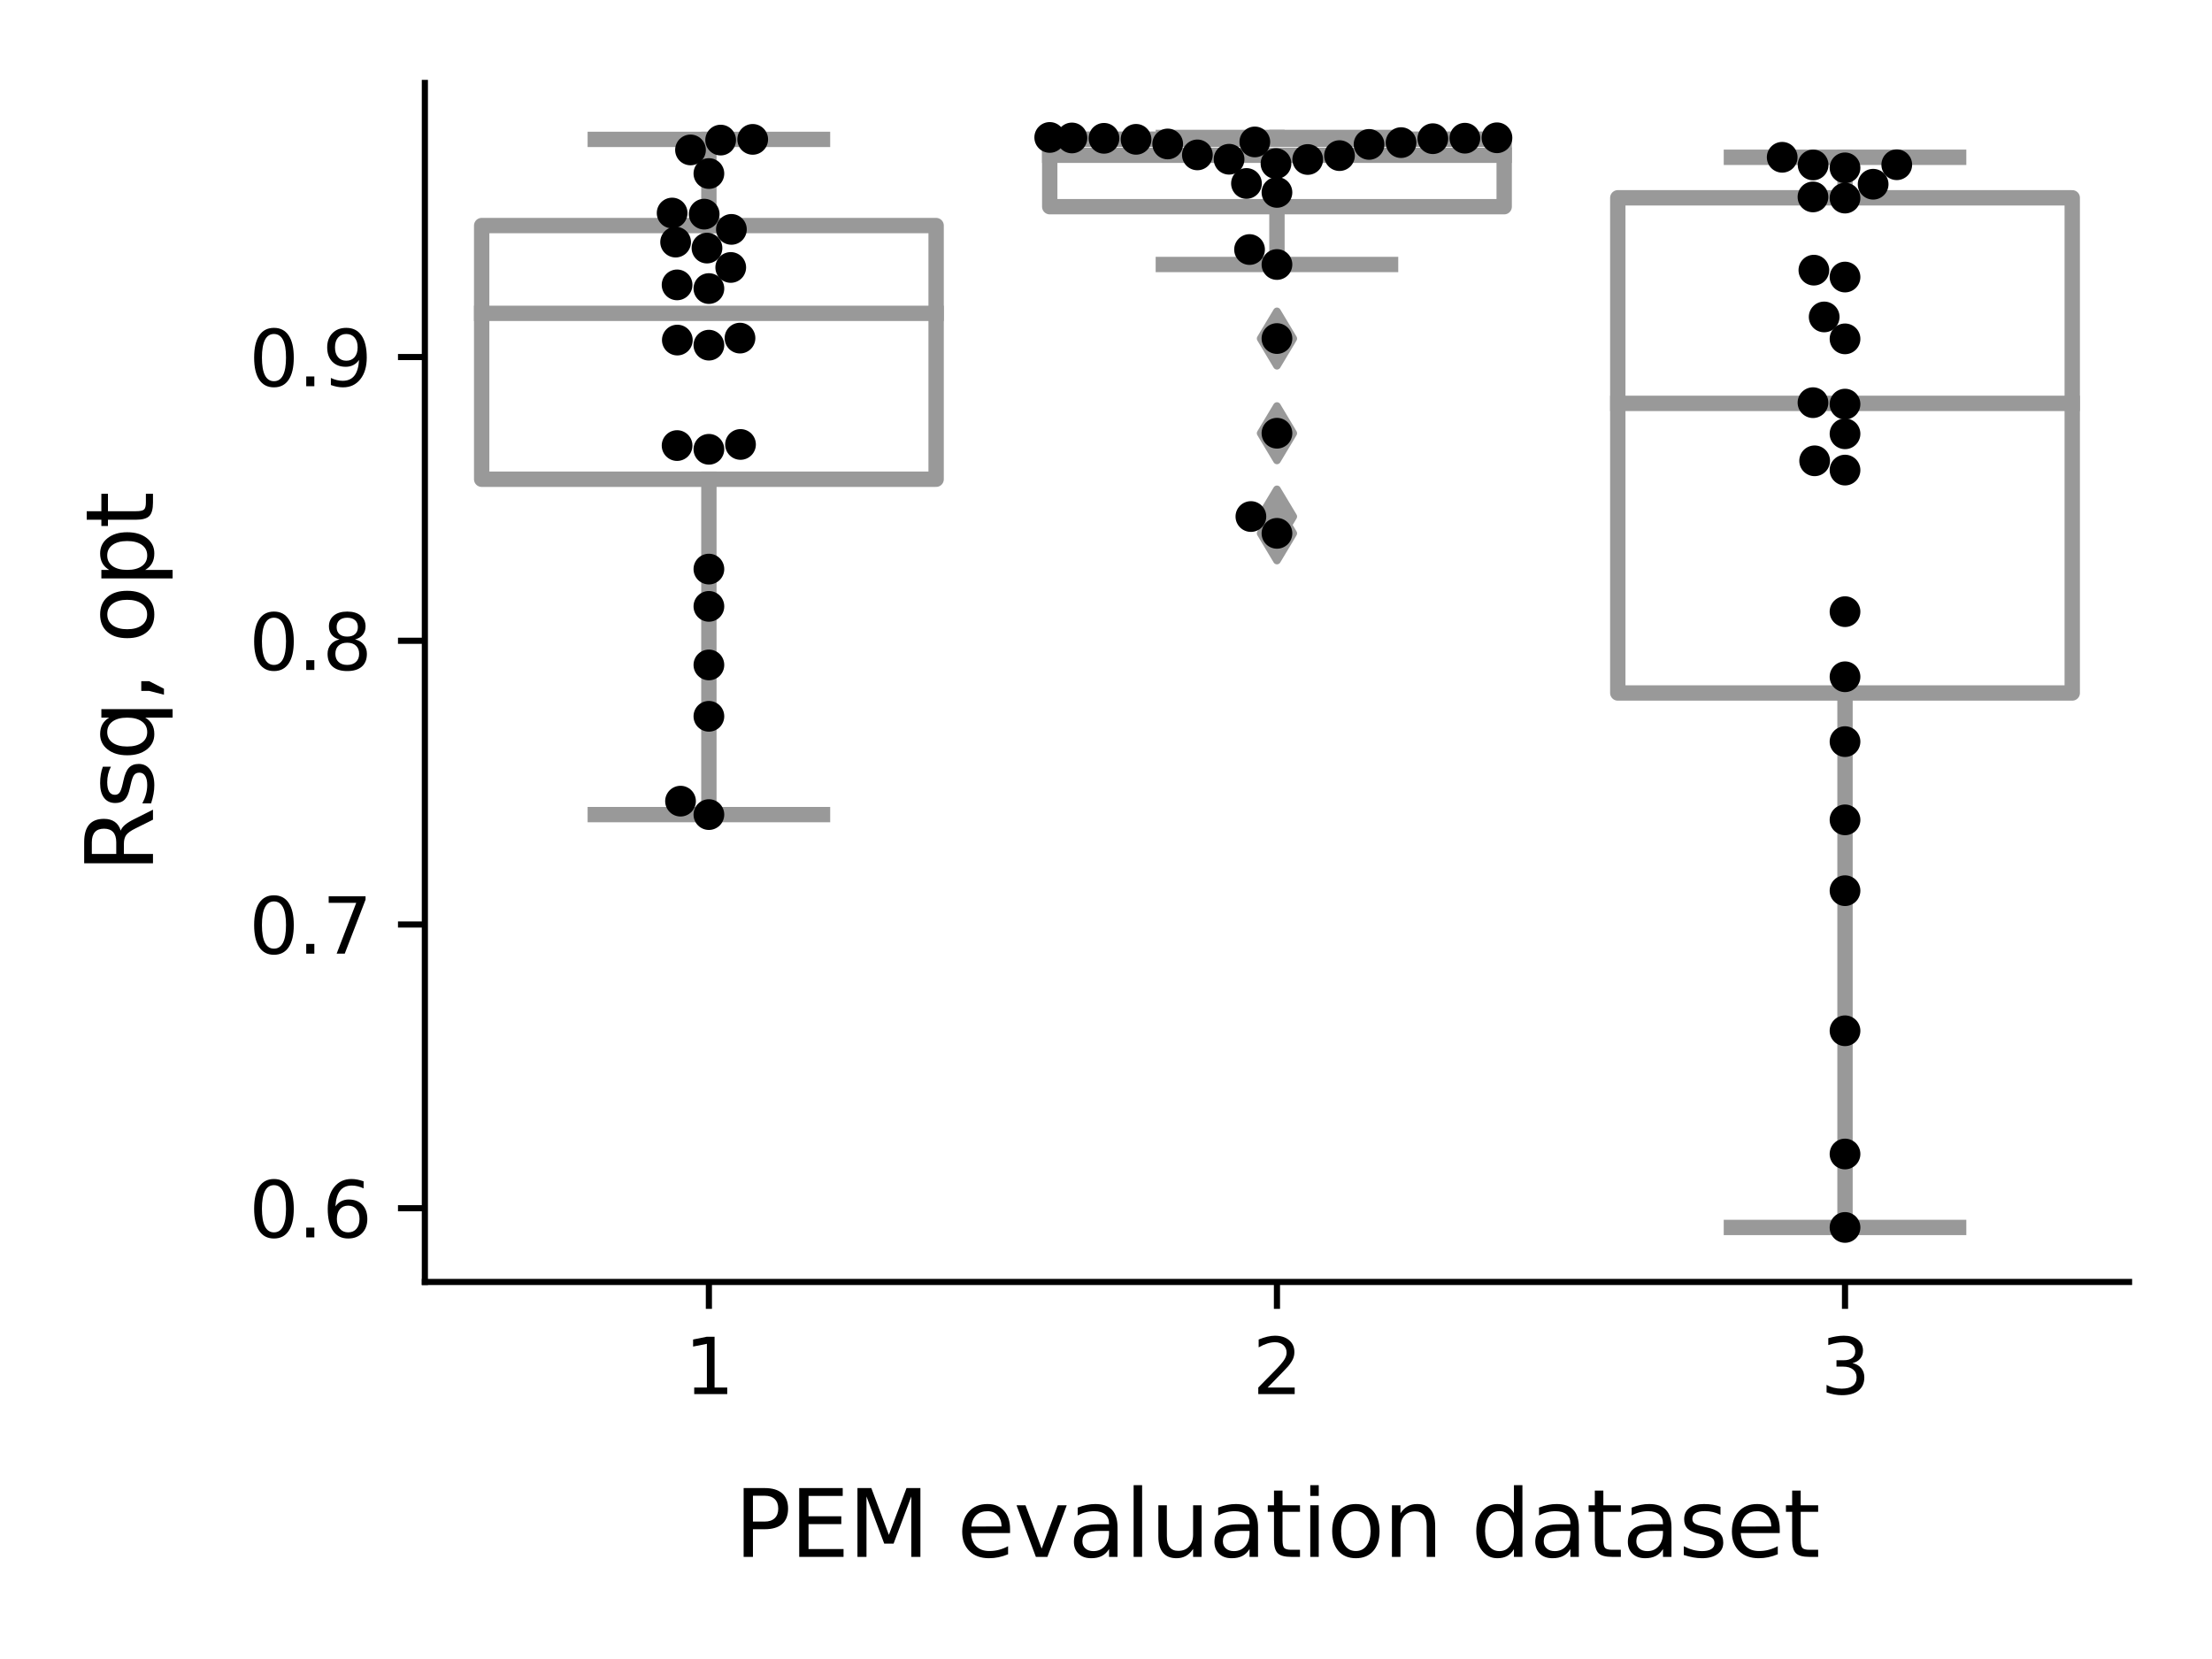 <?xml version="1.0" encoding="utf-8" standalone="no"?>
<!DOCTYPE svg PUBLIC "-//W3C//DTD SVG 1.1//EN"
  "http://www.w3.org/Graphics/SVG/1.1/DTD/svg11.dtd">
<svg xmlns:xlink="http://www.w3.org/1999/xlink" width="288pt" height="216pt" viewBox="0 0 288 216" xmlns="http://www.w3.org/2000/svg" version="1.1">
 <defs>
  <style type="text/css">*{stroke-linejoin: round; stroke-linecap: butt}</style>
 </defs>
 <g id="figure_1">
  <g id="patch_1">
   <path d="M 0 216 
L 288 216 
L 288 0 
L 0 0 
z
" style="fill: #ffffff"/>
  </g>
  <g id="axes_1">
   <g id="patch_2">
    <path d="M 55.317 166.908 
L 277.2 166.908 
L 277.2 10.8 
L 55.317 10.8 
z
" style="fill: #ffffff"/>
   </g>
   <g id="patch_3">
    <path d="M 62.713 62.397 
L 121.882 62.397 
L 121.882 29.369 
L 62.713 29.369 
L 62.713 62.397 
z
" clip-path="url(#p4b18818029)" style="fill: #ffffff; stroke: #999999; stroke-width: 2; stroke-linejoin: miter"/>
   </g>
   <g id="patch_4">
    <path d="M 136.674 26.912 
L 195.843 26.912 
L 195.843 18.12 
L 136.674 18.12 
L 136.674 26.912 
z
" clip-path="url(#p4b18818029)" style="fill: #ffffff; stroke: #999999; stroke-width: 2; stroke-linejoin: miter"/>
   </g>
   <g id="patch_5">
    <path d="M 210.635 90.225 
L 269.804 90.225 
L 269.804 25.754 
L 210.635 25.754 
L 210.635 90.225 
z
" clip-path="url(#p4b18818029)" style="fill: #ffffff; stroke: #999999; stroke-width: 2; stroke-linejoin: miter"/>
   </g>
   <g id="matplotlib.axis_1">
    <g id="xtick_1">
     <g id="line2d_1">
      <defs>
       <path id="m2add0a7a2c" d="M 0 0 
L 0 3.5 
" style="stroke: #000000; stroke-width: 0.8"/>
      </defs>
      <g>
       <use xlink:href="#m2add0a7a2c" x="92.297" y="166.908" style="stroke: #000000; stroke-width: 0.8"/>
      </g>
     </g>
     <g id="text_1">
      <!-- 1 -->
      <g transform="translate(89.116 181.507)scale(0.1 -0.1)">
       <defs>
        <path id="DejaVuSans-31" d="M 794 531 
L 1825 531 
L 1825 4091 
L 703 3866 
L 703 4441 
L 1819 4666 
L 2450 4666 
L 2450 531 
L 3481 531 
L 3481 0 
L 794 0 
L 794 531 
z
" transform="scale(0.016)"/>
       </defs>
       <use xlink:href="#DejaVuSans-31"/>
      </g>
     </g>
    </g>
    <g id="xtick_2">
     <g id="line2d_2">
      <g>
       <use xlink:href="#m2add0a7a2c" x="166.258" y="166.908" style="stroke: #000000; stroke-width: 0.8"/>
      </g>
     </g>
     <g id="text_2">
      <!-- 2 -->
      <g transform="translate(163.077 181.507)scale(0.1 -0.1)">
       <defs>
        <path id="DejaVuSans-32" d="M 1228 531 
L 3431 531 
L 3431 0 
L 469 0 
L 469 531 
Q 828 903 1448 1529 
Q 2069 2156 2228 2338 
Q 2531 2678 2651 2914 
Q 2772 3150 2772 3378 
Q 2772 3750 2511 3984 
Q 2250 4219 1831 4219 
Q 1534 4219 1204 4116 
Q 875 4013 500 3803 
L 500 4441 
Q 881 4594 1212 4672 
Q 1544 4750 1819 4750 
Q 2544 4750 2975 4387 
Q 3406 4025 3406 3419 
Q 3406 3131 3298 2873 
Q 3191 2616 2906 2266 
Q 2828 2175 2409 1742 
Q 1991 1309 1228 531 
z
" transform="scale(0.016)"/>
       </defs>
       <use xlink:href="#DejaVuSans-32"/>
      </g>
     </g>
    </g>
    <g id="xtick_3">
     <g id="line2d_3">
      <g>
       <use xlink:href="#m2add0a7a2c" x="240.219" y="166.908" style="stroke: #000000; stroke-width: 0.8"/>
      </g>
     </g>
     <g id="text_3">
      <!-- 3 -->
      <g transform="translate(237.038 181.507)scale(0.1 -0.1)">
       <defs>
        <path id="DejaVuSans-33" d="M 2597 2516 
Q 3050 2419 3304 2112 
Q 3559 1806 3559 1356 
Q 3559 666 3084 287 
Q 2609 -91 1734 -91 
Q 1441 -91 1130 -33 
Q 819 25 488 141 
L 488 750 
Q 750 597 1062 519 
Q 1375 441 1716 441 
Q 2309 441 2620 675 
Q 2931 909 2931 1356 
Q 2931 1769 2642 2001 
Q 2353 2234 1838 2234 
L 1294 2234 
L 1294 2753 
L 1863 2753 
Q 2328 2753 2575 2939 
Q 2822 3125 2822 3475 
Q 2822 3834 2567 4026 
Q 2313 4219 1838 4219 
Q 1578 4219 1281 4162 
Q 984 4106 628 3988 
L 628 4550 
Q 988 4650 1302 4700 
Q 1616 4750 1894 4750 
Q 2613 4750 3031 4423 
Q 3450 4097 3450 3541 
Q 3450 3153 3228 2886 
Q 3006 2619 2597 2516 
z
" transform="scale(0.016)"/>
       </defs>
       <use xlink:href="#DejaVuSans-33"/>
      </g>
     </g>
    </g>
    <g id="text_4">
     <!-- PEM evaluation dataset -->
     <g transform="translate(95.615 202.704)scale(0.12 -0.12)">
      <defs>
       <path id="DejaVuSans-50" d="M 1259 4147 
L 1259 2394 
L 2053 2394 
Q 2494 2394 2734 2622 
Q 2975 2850 2975 3272 
Q 2975 3691 2734 3919 
Q 2494 4147 2053 4147 
L 1259 4147 
z
M 628 4666 
L 2053 4666 
Q 2838 4666 3239 4311 
Q 3641 3956 3641 3272 
Q 3641 2581 3239 2228 
Q 2838 1875 2053 1875 
L 1259 1875 
L 1259 0 
L 628 0 
L 628 4666 
z
" transform="scale(0.016)"/>
       <path id="DejaVuSans-45" d="M 628 4666 
L 3578 4666 
L 3578 4134 
L 1259 4134 
L 1259 2753 
L 3481 2753 
L 3481 2222 
L 1259 2222 
L 1259 531 
L 3634 531 
L 3634 0 
L 628 0 
L 628 4666 
z
" transform="scale(0.016)"/>
       <path id="DejaVuSans-4d" d="M 628 4666 
L 1569 4666 
L 2759 1491 
L 3956 4666 
L 4897 4666 
L 4897 0 
L 4281 0 
L 4281 4097 
L 3078 897 
L 2444 897 
L 1241 4097 
L 1241 0 
L 628 0 
L 628 4666 
z
" transform="scale(0.016)"/>
       <path id="DejaVuSans-20" transform="scale(0.016)"/>
       <path id="DejaVuSans-65" d="M 3597 1894 
L 3597 1613 
L 953 1613 
Q 991 1019 1311 708 
Q 1631 397 2203 397 
Q 2534 397 2845 478 
Q 3156 559 3463 722 
L 3463 178 
Q 3153 47 2828 -22 
Q 2503 -91 2169 -91 
Q 1331 -91 842 396 
Q 353 884 353 1716 
Q 353 2575 817 3079 
Q 1281 3584 2069 3584 
Q 2775 3584 3186 3129 
Q 3597 2675 3597 1894 
z
M 3022 2063 
Q 3016 2534 2758 2815 
Q 2500 3097 2075 3097 
Q 1594 3097 1305 2825 
Q 1016 2553 972 2059 
L 3022 2063 
z
" transform="scale(0.016)"/>
       <path id="DejaVuSans-76" d="M 191 3500 
L 800 3500 
L 1894 563 
L 2988 3500 
L 3597 3500 
L 2284 0 
L 1503 0 
L 191 3500 
z
" transform="scale(0.016)"/>
       <path id="DejaVuSans-61" d="M 2194 1759 
Q 1497 1759 1228 1600 
Q 959 1441 959 1056 
Q 959 750 1161 570 
Q 1363 391 1709 391 
Q 2188 391 2477 730 
Q 2766 1069 2766 1631 
L 2766 1759 
L 2194 1759 
z
M 3341 1997 
L 3341 0 
L 2766 0 
L 2766 531 
Q 2569 213 2275 61 
Q 1981 -91 1556 -91 
Q 1019 -91 701 211 
Q 384 513 384 1019 
Q 384 1609 779 1909 
Q 1175 2209 1959 2209 
L 2766 2209 
L 2766 2266 
Q 2766 2663 2505 2880 
Q 2244 3097 1772 3097 
Q 1472 3097 1187 3025 
Q 903 2953 641 2809 
L 641 3341 
Q 956 3463 1253 3523 
Q 1550 3584 1831 3584 
Q 2591 3584 2966 3190 
Q 3341 2797 3341 1997 
z
" transform="scale(0.016)"/>
       <path id="DejaVuSans-6c" d="M 603 4863 
L 1178 4863 
L 1178 0 
L 603 0 
L 603 4863 
z
" transform="scale(0.016)"/>
       <path id="DejaVuSans-75" d="M 544 1381 
L 544 3500 
L 1119 3500 
L 1119 1403 
Q 1119 906 1312 657 
Q 1506 409 1894 409 
Q 2359 409 2629 706 
Q 2900 1003 2900 1516 
L 2900 3500 
L 3475 3500 
L 3475 0 
L 2900 0 
L 2900 538 
Q 2691 219 2414 64 
Q 2138 -91 1772 -91 
Q 1169 -91 856 284 
Q 544 659 544 1381 
z
M 1991 3584 
L 1991 3584 
z
" transform="scale(0.016)"/>
       <path id="DejaVuSans-74" d="M 1172 4494 
L 1172 3500 
L 2356 3500 
L 2356 3053 
L 1172 3053 
L 1172 1153 
Q 1172 725 1289 603 
Q 1406 481 1766 481 
L 2356 481 
L 2356 0 
L 1766 0 
Q 1100 0 847 248 
Q 594 497 594 1153 
L 594 3053 
L 172 3053 
L 172 3500 
L 594 3500 
L 594 4494 
L 1172 4494 
z
" transform="scale(0.016)"/>
       <path id="DejaVuSans-69" d="M 603 3500 
L 1178 3500 
L 1178 0 
L 603 0 
L 603 3500 
z
M 603 4863 
L 1178 4863 
L 1178 4134 
L 603 4134 
L 603 4863 
z
" transform="scale(0.016)"/>
       <path id="DejaVuSans-6f" d="M 1959 3097 
Q 1497 3097 1228 2736 
Q 959 2375 959 1747 
Q 959 1119 1226 758 
Q 1494 397 1959 397 
Q 2419 397 2687 759 
Q 2956 1122 2956 1747 
Q 2956 2369 2687 2733 
Q 2419 3097 1959 3097 
z
M 1959 3584 
Q 2709 3584 3137 3096 
Q 3566 2609 3566 1747 
Q 3566 888 3137 398 
Q 2709 -91 1959 -91 
Q 1206 -91 779 398 
Q 353 888 353 1747 
Q 353 2609 779 3096 
Q 1206 3584 1959 3584 
z
" transform="scale(0.016)"/>
       <path id="DejaVuSans-6e" d="M 3513 2113 
L 3513 0 
L 2938 0 
L 2938 2094 
Q 2938 2591 2744 2837 
Q 2550 3084 2163 3084 
Q 1697 3084 1428 2787 
Q 1159 2491 1159 1978 
L 1159 0 
L 581 0 
L 581 3500 
L 1159 3500 
L 1159 2956 
Q 1366 3272 1645 3428 
Q 1925 3584 2291 3584 
Q 2894 3584 3203 3211 
Q 3513 2838 3513 2113 
z
" transform="scale(0.016)"/>
       <path id="DejaVuSans-64" d="M 2906 2969 
L 2906 4863 
L 3481 4863 
L 3481 0 
L 2906 0 
L 2906 525 
Q 2725 213 2448 61 
Q 2172 -91 1784 -91 
Q 1150 -91 751 415 
Q 353 922 353 1747 
Q 353 2572 751 3078 
Q 1150 3584 1784 3584 
Q 2172 3584 2448 3432 
Q 2725 3281 2906 2969 
z
M 947 1747 
Q 947 1113 1208 752 
Q 1469 391 1925 391 
Q 2381 391 2643 752 
Q 2906 1113 2906 1747 
Q 2906 2381 2643 2742 
Q 2381 3103 1925 3103 
Q 1469 3103 1208 2742 
Q 947 2381 947 1747 
z
" transform="scale(0.016)"/>
       <path id="DejaVuSans-73" d="M 2834 3397 
L 2834 2853 
Q 2591 2978 2328 3040 
Q 2066 3103 1784 3103 
Q 1356 3103 1142 2972 
Q 928 2841 928 2578 
Q 928 2378 1081 2264 
Q 1234 2150 1697 2047 
L 1894 2003 
Q 2506 1872 2764 1633 
Q 3022 1394 3022 966 
Q 3022 478 2636 193 
Q 2250 -91 1575 -91 
Q 1294 -91 989 -36 
Q 684 19 347 128 
L 347 722 
Q 666 556 975 473 
Q 1284 391 1588 391 
Q 1994 391 2212 530 
Q 2431 669 2431 922 
Q 2431 1156 2273 1281 
Q 2116 1406 1581 1522 
L 1381 1569 
Q 847 1681 609 1914 
Q 372 2147 372 2553 
Q 372 3047 722 3315 
Q 1072 3584 1716 3584 
Q 2034 3584 2315 3537 
Q 2597 3491 2834 3397 
z
" transform="scale(0.016)"/>
      </defs>
      <use xlink:href="#DejaVuSans-50"/>
      <use xlink:href="#DejaVuSans-45" x="60.303"/>
      <use xlink:href="#DejaVuSans-4d" x="123.486"/>
      <use xlink:href="#DejaVuSans-20" x="209.766"/>
      <use xlink:href="#DejaVuSans-65" x="241.553"/>
      <use xlink:href="#DejaVuSans-76" x="303.076"/>
      <use xlink:href="#DejaVuSans-61" x="362.256"/>
      <use xlink:href="#DejaVuSans-6c" x="423.535"/>
      <use xlink:href="#DejaVuSans-75" x="451.318"/>
      <use xlink:href="#DejaVuSans-61" x="514.697"/>
      <use xlink:href="#DejaVuSans-74" x="575.977"/>
      <use xlink:href="#DejaVuSans-69" x="615.186"/>
      <use xlink:href="#DejaVuSans-6f" x="642.969"/>
      <use xlink:href="#DejaVuSans-6e" x="704.15"/>
      <use xlink:href="#DejaVuSans-20" x="767.529"/>
      <use xlink:href="#DejaVuSans-64" x="799.316"/>
      <use xlink:href="#DejaVuSans-61" x="862.793"/>
      <use xlink:href="#DejaVuSans-74" x="924.072"/>
      <use xlink:href="#DejaVuSans-61" x="963.281"/>
      <use xlink:href="#DejaVuSans-73" x="1024.561"/>
      <use xlink:href="#DejaVuSans-65" x="1076.66"/>
      <use xlink:href="#DejaVuSans-74" x="1138.184"/>
     </g>
    </g>
   </g>
   <g id="matplotlib.axis_2">
    <g id="ytick_1">
     <g id="line2d_4">
      <defs>
       <path id="mc5b8bac985" d="M 0 0 
L -3.5 0 
" style="stroke: #000000; stroke-width: 0.8"/>
      </defs>
      <g>
       <use xlink:href="#mc5b8bac985" x="55.317" y="157.307" style="stroke: #000000; stroke-width: 0.8"/>
      </g>
     </g>
     <g id="text_5">
      <!-- 0.6 -->
      <g transform="translate(32.414 161.106)scale(0.1 -0.1)">
       <defs>
        <path id="DejaVuSans-30" d="M 2034 4250 
Q 1547 4250 1301 3770 
Q 1056 3291 1056 2328 
Q 1056 1369 1301 889 
Q 1547 409 2034 409 
Q 2525 409 2770 889 
Q 3016 1369 3016 2328 
Q 3016 3291 2770 3770 
Q 2525 4250 2034 4250 
z
M 2034 4750 
Q 2819 4750 3233 4129 
Q 3647 3509 3647 2328 
Q 3647 1150 3233 529 
Q 2819 -91 2034 -91 
Q 1250 -91 836 529 
Q 422 1150 422 2328 
Q 422 3509 836 4129 
Q 1250 4750 2034 4750 
z
" transform="scale(0.016)"/>
        <path id="DejaVuSans-2e" d="M 684 794 
L 1344 794 
L 1344 0 
L 684 0 
L 684 794 
z
" transform="scale(0.016)"/>
        <path id="DejaVuSans-36" d="M 2113 2584 
Q 1688 2584 1439 2293 
Q 1191 2003 1191 1497 
Q 1191 994 1439 701 
Q 1688 409 2113 409 
Q 2538 409 2786 701 
Q 3034 994 3034 1497 
Q 3034 2003 2786 2293 
Q 2538 2584 2113 2584 
z
M 3366 4563 
L 3366 3988 
Q 3128 4100 2886 4159 
Q 2644 4219 2406 4219 
Q 1781 4219 1451 3797 
Q 1122 3375 1075 2522 
Q 1259 2794 1537 2939 
Q 1816 3084 2150 3084 
Q 2853 3084 3261 2657 
Q 3669 2231 3669 1497 
Q 3669 778 3244 343 
Q 2819 -91 2113 -91 
Q 1303 -91 875 529 
Q 447 1150 447 2328 
Q 447 3434 972 4092 
Q 1497 4750 2381 4750 
Q 2619 4750 2861 4703 
Q 3103 4656 3366 4563 
z
" transform="scale(0.016)"/>
       </defs>
       <use xlink:href="#DejaVuSans-30"/>
       <use xlink:href="#DejaVuSans-2e" x="63.623"/>
       <use xlink:href="#DejaVuSans-36" x="95.41"/>
      </g>
     </g>
    </g>
    <g id="ytick_2">
     <g id="line2d_5">
      <g>
       <use xlink:href="#mc5b8bac985" x="55.317" y="120.367" style="stroke: #000000; stroke-width: 0.8"/>
      </g>
     </g>
     <g id="text_6">
      <!-- 0.7 -->
      <g transform="translate(32.414 124.166)scale(0.1 -0.1)">
       <defs>
        <path id="DejaVuSans-37" d="M 525 4666 
L 3525 4666 
L 3525 4397 
L 1831 0 
L 1172 0 
L 2766 4134 
L 525 4134 
L 525 4666 
z
" transform="scale(0.016)"/>
       </defs>
       <use xlink:href="#DejaVuSans-30"/>
       <use xlink:href="#DejaVuSans-2e" x="63.623"/>
       <use xlink:href="#DejaVuSans-37" x="95.41"/>
      </g>
     </g>
    </g>
    <g id="ytick_3">
     <g id="line2d_6">
      <g>
       <use xlink:href="#mc5b8bac985" x="55.317" y="83.427" style="stroke: #000000; stroke-width: 0.8"/>
      </g>
     </g>
     <g id="text_7">
      <!-- 0.8 -->
      <g transform="translate(32.414 87.226)scale(0.1 -0.1)">
       <defs>
        <path id="DejaVuSans-38" d="M 2034 2216 
Q 1584 2216 1326 1975 
Q 1069 1734 1069 1313 
Q 1069 891 1326 650 
Q 1584 409 2034 409 
Q 2484 409 2743 651 
Q 3003 894 3003 1313 
Q 3003 1734 2745 1975 
Q 2488 2216 2034 2216 
z
M 1403 2484 
Q 997 2584 770 2862 
Q 544 3141 544 3541 
Q 544 4100 942 4425 
Q 1341 4750 2034 4750 
Q 2731 4750 3128 4425 
Q 3525 4100 3525 3541 
Q 3525 3141 3298 2862 
Q 3072 2584 2669 2484 
Q 3125 2378 3379 2068 
Q 3634 1759 3634 1313 
Q 3634 634 3220 271 
Q 2806 -91 2034 -91 
Q 1263 -91 848 271 
Q 434 634 434 1313 
Q 434 1759 690 2068 
Q 947 2378 1403 2484 
z
M 1172 3481 
Q 1172 3119 1398 2916 
Q 1625 2713 2034 2713 
Q 2441 2713 2670 2916 
Q 2900 3119 2900 3481 
Q 2900 3844 2670 4047 
Q 2441 4250 2034 4250 
Q 1625 4250 1398 4047 
Q 1172 3844 1172 3481 
z
" transform="scale(0.016)"/>
       </defs>
       <use xlink:href="#DejaVuSans-30"/>
       <use xlink:href="#DejaVuSans-2e" x="63.623"/>
       <use xlink:href="#DejaVuSans-38" x="95.41"/>
      </g>
     </g>
    </g>
    <g id="ytick_4">
     <g id="line2d_7">
      <g>
       <use xlink:href="#mc5b8bac985" x="55.317" y="46.487" style="stroke: #000000; stroke-width: 0.8"/>
      </g>
     </g>
     <g id="text_8">
      <!-- 0.9 -->
      <g transform="translate(32.414 50.286)scale(0.1 -0.1)">
       <defs>
        <path id="DejaVuSans-39" d="M 703 97 
L 703 672 
Q 941 559 1184 500 
Q 1428 441 1663 441 
Q 2288 441 2617 861 
Q 2947 1281 2994 2138 
Q 2813 1869 2534 1725 
Q 2256 1581 1919 1581 
Q 1219 1581 811 2004 
Q 403 2428 403 3163 
Q 403 3881 828 4315 
Q 1253 4750 1959 4750 
Q 2769 4750 3195 4129 
Q 3622 3509 3622 2328 
Q 3622 1225 3098 567 
Q 2575 -91 1691 -91 
Q 1453 -91 1209 -44 
Q 966 3 703 97 
z
M 1959 2075 
Q 2384 2075 2632 2365 
Q 2881 2656 2881 3163 
Q 2881 3666 2632 3958 
Q 2384 4250 1959 4250 
Q 1534 4250 1286 3958 
Q 1038 3666 1038 3163 
Q 1038 2656 1286 2365 
Q 1534 2075 1959 2075 
z
" transform="scale(0.016)"/>
       </defs>
       <use xlink:href="#DejaVuSans-30"/>
       <use xlink:href="#DejaVuSans-2e" x="63.623"/>
       <use xlink:href="#DejaVuSans-39" x="95.41"/>
      </g>
     </g>
    </g>
    <g id="text_9">
     <!-- Rsq, opt -->
     <g transform="translate(19.918 113.604)rotate(-90)scale(0.12 -0.12)">
      <defs>
       <path id="DejaVuSans-52" d="M 2841 2188 
Q 3044 2119 3236 1894 
Q 3428 1669 3622 1275 
L 4263 0 
L 3584 0 
L 2988 1197 
Q 2756 1666 2539 1819 
Q 2322 1972 1947 1972 
L 1259 1972 
L 1259 0 
L 628 0 
L 628 4666 
L 2053 4666 
Q 2853 4666 3247 4331 
Q 3641 3997 3641 3322 
Q 3641 2881 3436 2590 
Q 3231 2300 2841 2188 
z
M 1259 4147 
L 1259 2491 
L 2053 2491 
Q 2509 2491 2742 2702 
Q 2975 2913 2975 3322 
Q 2975 3731 2742 3939 
Q 2509 4147 2053 4147 
L 1259 4147 
z
" transform="scale(0.016)"/>
       <path id="DejaVuSans-71" d="M 947 1747 
Q 947 1113 1208 752 
Q 1469 391 1925 391 
Q 2381 391 2643 752 
Q 2906 1113 2906 1747 
Q 2906 2381 2643 2742 
Q 2381 3103 1925 3103 
Q 1469 3103 1208 2742 
Q 947 2381 947 1747 
z
M 2906 525 
Q 2725 213 2448 61 
Q 2172 -91 1784 -91 
Q 1150 -91 751 415 
Q 353 922 353 1747 
Q 353 2572 751 3078 
Q 1150 3584 1784 3584 
Q 2172 3584 2448 3432 
Q 2725 3281 2906 2969 
L 2906 3500 
L 3481 3500 
L 3481 -1331 
L 2906 -1331 
L 2906 525 
z
" transform="scale(0.016)"/>
       <path id="DejaVuSans-2c" d="M 750 794 
L 1409 794 
L 1409 256 
L 897 -744 
L 494 -744 
L 750 256 
L 750 794 
z
" transform="scale(0.016)"/>
       <path id="DejaVuSans-70" d="M 1159 525 
L 1159 -1331 
L 581 -1331 
L 581 3500 
L 1159 3500 
L 1159 2969 
Q 1341 3281 1617 3432 
Q 1894 3584 2278 3584 
Q 2916 3584 3314 3078 
Q 3713 2572 3713 1747 
Q 3713 922 3314 415 
Q 2916 -91 2278 -91 
Q 1894 -91 1617 61 
Q 1341 213 1159 525 
z
M 3116 1747 
Q 3116 2381 2855 2742 
Q 2594 3103 2138 3103 
Q 1681 3103 1420 2742 
Q 1159 2381 1159 1747 
Q 1159 1113 1420 752 
Q 1681 391 2138 391 
Q 2594 391 2855 752 
Q 3116 1113 3116 1747 
z
" transform="scale(0.016)"/>
      </defs>
      <use xlink:href="#DejaVuSans-52"/>
      <use xlink:href="#DejaVuSans-73" x="69.482"/>
      <use xlink:href="#DejaVuSans-71" x="121.582"/>
      <use xlink:href="#DejaVuSans-2c" x="185.059"/>
      <use xlink:href="#DejaVuSans-20" x="216.846"/>
      <use xlink:href="#DejaVuSans-6f" x="248.633"/>
      <use xlink:href="#DejaVuSans-70" x="309.814"/>
      <use xlink:href="#DejaVuSans-74" x="373.291"/>
     </g>
    </g>
   </g>
   <g id="line2d_8">
    <path d="M 92.297 62.397 
L 92.297 106.059 
" clip-path="url(#p4b18818029)" style="fill: none; stroke: #999999; stroke-width: 2; stroke-linecap: square"/>
   </g>
   <g id="line2d_9">
    <path d="M 92.297 29.369 
L 92.297 18.147 
" clip-path="url(#p4b18818029)" style="fill: none; stroke: #999999; stroke-width: 2; stroke-linecap: square"/>
   </g>
   <g id="line2d_10">
    <path d="M 77.505 106.059 
L 107.09 106.059 
" clip-path="url(#p4b18818029)" style="fill: none; stroke: #999999; stroke-width: 2; stroke-linecap: square"/>
   </g>
   <g id="line2d_11">
    <path d="M 77.505 18.147 
L 107.09 18.147 
" clip-path="url(#p4b18818029)" style="fill: none; stroke: #999999; stroke-width: 2; stroke-linecap: square"/>
   </g>
   <g id="line2d_12"/>
   <g id="line2d_13">
    <path d="M 166.258 26.912 
L 166.258 34.439 
" clip-path="url(#p4b18818029)" style="fill: none; stroke: #999999; stroke-width: 2; stroke-linecap: square"/>
   </g>
   <g id="line2d_14">
    <path d="M 166.258 18.12 
L 166.258 17.896 
" clip-path="url(#p4b18818029)" style="fill: none; stroke: #999999; stroke-width: 2; stroke-linecap: square"/>
   </g>
   <g id="line2d_15">
    <path d="M 151.466 34.439 
L 181.051 34.439 
" clip-path="url(#p4b18818029)" style="fill: none; stroke: #999999; stroke-width: 2; stroke-linecap: square"/>
   </g>
   <g id="line2d_16">
    <path d="M 151.466 17.896 
L 181.051 17.896 
" clip-path="url(#p4b18818029)" style="fill: none; stroke: #999999; stroke-width: 2; stroke-linecap: square"/>
   </g>
   <g id="line2d_17">
    <defs>
     <path id="m449b69fe50" d="M -0 3.536 
L 2.121 0 
L -0 -3.536 
L -2.121 -0 
z
" style="stroke: #999999; stroke-linejoin: miter"/>
    </defs>
    <g clip-path="url(#p4b18818029)">
     <use xlink:href="#m449b69fe50" x="166.258" y="56.406" style="fill: #999999; stroke: #999999; stroke-linejoin: miter"/>
     <use xlink:href="#m449b69fe50" x="166.258" y="67.253" style="fill: #999999; stroke: #999999; stroke-linejoin: miter"/>
     <use xlink:href="#m449b69fe50" x="166.258" y="69.441" style="fill: #999999; stroke: #999999; stroke-linejoin: miter"/>
     <use xlink:href="#m449b69fe50" x="166.258" y="44.079" style="fill: #999999; stroke: #999999; stroke-linejoin: miter"/>
    </g>
   </g>
   <g id="line2d_18">
    <path d="M 240.219 90.225 
L 240.219 159.812 
" clip-path="url(#p4b18818029)" style="fill: none; stroke: #999999; stroke-width: 2; stroke-linecap: square"/>
   </g>
   <g id="line2d_19">
    <path d="M 240.219 25.754 
L 240.219 20.478 
" clip-path="url(#p4b18818029)" style="fill: none; stroke: #999999; stroke-width: 2; stroke-linecap: square"/>
   </g>
   <g id="line2d_20">
    <path d="M 225.427 159.812 
L 255.012 159.812 
" clip-path="url(#p4b18818029)" style="fill: none; stroke: #999999; stroke-width: 2; stroke-linecap: square"/>
   </g>
   <g id="line2d_21">
    <path d="M 225.427 20.478 
L 255.012 20.478 
" clip-path="url(#p4b18818029)" style="fill: none; stroke: #999999; stroke-width: 2; stroke-linecap: square"/>
   </g>
   <g id="line2d_22"/>
   <g id="line2d_23">
    <path d="M 62.713 40.797 
L 121.882 40.797 
" clip-path="url(#p4b18818029)" style="fill: none; stroke: #999999; stroke-width: 2; stroke-linecap: square"/>
   </g>
   <g id="line2d_24">
    <path d="M 136.674 20.214 
L 195.843 20.214 
" clip-path="url(#p4b18818029)" style="fill: none; stroke: #999999; stroke-width: 2; stroke-linecap: square"/>
   </g>
   <g id="line2d_25">
    <path d="M 210.635 52.521 
L 269.804 52.521 
" clip-path="url(#p4b18818029)" style="fill: none; stroke: #999999; stroke-width: 2; stroke-linecap: square"/>
   </g>
   <g id="patch_6">
    <path d="M 55.317 166.908 
L 55.317 10.8 
" style="fill: none; stroke: #000000; stroke-width: 0.8; stroke-linejoin: miter; stroke-linecap: square"/>
   </g>
   <g id="patch_7">
    <path d="M 55.317 166.908 
L 277.2 166.908 
" style="fill: none; stroke: #000000; stroke-width: 0.8; stroke-linejoin: miter; stroke-linecap: square"/>
   </g>
   <g id="PathCollection_1">
    <defs>
     <path id="C0_0_3fcad85558" d="M 0 2 
C 0.53 2 1.039 1.789 1.414 1.414 
C 1.789 1.039 2 0.53 2 -0 
C 2 -0.53 1.789 -1.039 1.414 -1.414 
C 1.039 -1.789 0.53 -2 0 -2 
C -0.53 -2 -1.039 -1.789 -1.414 -1.414 
C -1.789 -1.039 -2 -0.53 -2 0 
C -2 0.53 -1.789 1.039 -1.414 1.414 
C -1.039 1.789 -0.53 2 0 2 
z
"/>
    </defs>
    <g clip-path="url(#p4b18818029)">
     <use xlink:href="#C0_0_3fcad85558" x="92.297" y="106.059"/>
    </g>
    <g clip-path="url(#p4b18818029)">
     <use xlink:href="#C0_0_3fcad85558" x="88.604" y="104.309"/>
    </g>
    <g clip-path="url(#p4b18818029)">
     <use xlink:href="#C0_0_3fcad85558" x="92.297" y="93.262"/>
    </g>
    <g clip-path="url(#p4b18818029)">
     <use xlink:href="#C0_0_3fcad85558" x="92.297" y="86.574"/>
    </g>
    <g clip-path="url(#p4b18818029)">
     <use xlink:href="#C0_0_3fcad85558" x="92.297" y="78.949"/>
    </g>
    <g clip-path="url(#p4b18818029)">
     <use xlink:href="#C0_0_3fcad85558" x="92.297" y="74.095"/>
    </g>
    <g clip-path="url(#p4b18818029)">
     <use xlink:href="#C0_0_3fcad85558" x="92.297" y="58.498"/>
    </g>
    <g clip-path="url(#p4b18818029)">
     <use xlink:href="#C0_0_3fcad85558" x="88.157" y="58.013"/>
    </g>
    <g clip-path="url(#p4b18818029)">
     <use xlink:href="#C0_0_3fcad85558" x="96.414" y="57.868"/>
    </g>
    <g clip-path="url(#p4b18818029)">
     <use xlink:href="#C0_0_3fcad85558" x="92.297" y="44.941"/>
    </g>
    <g clip-path="url(#p4b18818029)">
     <use xlink:href="#C0_0_3fcad85558" x="88.188" y="44.277"/>
    </g>
    <g clip-path="url(#p4b18818029)">
     <use xlink:href="#C0_0_3fcad85558" x="96.346" y="44.022"/>
    </g>
    <g clip-path="url(#p4b18818029)">
     <use xlink:href="#C0_0_3fcad85558" x="92.297" y="37.571"/>
    </g>
    <g clip-path="url(#p4b18818029)">
     <use xlink:href="#C0_0_3fcad85558" x="88.156" y="37.092"/>
    </g>
    <g clip-path="url(#p4b18818029)">
     <use xlink:href="#C0_0_3fcad85558" x="95.141" y="34.823"/>
    </g>
    <g clip-path="url(#p4b18818029)">
     <use xlink:href="#C0_0_3fcad85558" x="92.049" y="32.3"/>
    </g>
    <g clip-path="url(#p4b18818029)">
     <use xlink:href="#C0_0_3fcad85558" x="87.965" y="31.521"/>
    </g>
    <g clip-path="url(#p4b18818029)">
     <use xlink:href="#C0_0_3fcad85558" x="95.228" y="29.866"/>
    </g>
    <g clip-path="url(#p4b18818029)">
     <use xlink:href="#C0_0_3fcad85558" x="91.684" y="27.881"/>
    </g>
    <g clip-path="url(#p4b18818029)">
     <use xlink:href="#C0_0_3fcad85558" x="87.512" y="27.737"/>
    </g>
    <g clip-path="url(#p4b18818029)">
     <use xlink:href="#C0_0_3fcad85558" x="92.297" y="22.596"/>
    </g>
    <g clip-path="url(#p4b18818029)">
     <use xlink:href="#C0_0_3fcad85558" x="89.903" y="19.52"/>
    </g>
    <g clip-path="url(#p4b18818029)">
     <use xlink:href="#C0_0_3fcad85558" x="93.828" y="18.239"/>
    </g>
    <g clip-path="url(#p4b18818029)">
     <use xlink:href="#C0_0_3fcad85558" x="98.002" y="18.147"/>
    </g>
   </g>
   <g id="PathCollection_2">
    <defs>
     <path id="C1_0_799b059282" d="M 0 2 
C 0.53 2 1.039 1.789 1.414 1.414 
C 1.789 1.039 2 0.53 2 -0 
C 2 -0.53 1.789 -1.039 1.414 -1.414 
C 1.039 -1.789 0.53 -2 0 -2 
C -0.53 -2 -1.039 -1.789 -1.414 -1.414 
C -1.789 -1.039 -2 -0.53 -2 0 
C -2 0.53 -1.789 1.039 -1.414 1.414 
C -1.039 1.789 -0.53 2 0 2 
z
"/>
    </defs>
    <g clip-path="url(#p4b18818029)">
     <use xlink:href="#C1_0_799b059282" x="166.258" y="69.441"/>
    </g>
    <g clip-path="url(#p4b18818029)">
     <use xlink:href="#C1_0_799b059282" x="162.865" y="67.253"/>
    </g>
    <g clip-path="url(#p4b18818029)">
     <use xlink:href="#C1_0_799b059282" x="166.258" y="56.406"/>
    </g>
    <g clip-path="url(#p4b18818029)">
     <use xlink:href="#C1_0_799b059282" x="166.258" y="44.079"/>
    </g>
    <g clip-path="url(#p4b18818029)">
     <use xlink:href="#C1_0_799b059282" x="166.258" y="34.439"/>
    </g>
    <g clip-path="url(#p4b18818029)">
     <use xlink:href="#C1_0_799b059282" x="162.69" y="32.49"/>
    </g>
    <g clip-path="url(#p4b18818029)">
     <use xlink:href="#C1_0_799b059282" x="166.258" y="25.052"/>
    </g>
    <g clip-path="url(#p4b18818029)">
     <use xlink:href="#C1_0_799b059282" x="162.289" y="23.888"/>
    </g>
    <g clip-path="url(#p4b18818029)">
     <use xlink:href="#C1_0_799b059282" x="166.132" y="21.299"/>
    </g>
    <g clip-path="url(#p4b18818029)">
     <use xlink:href="#C1_0_799b059282" x="170.265" y="20.766"/>
    </g>
    <g clip-path="url(#p4b18818029)">
     <use xlink:href="#C1_0_799b059282" x="160.024" y="20.734"/>
    </g>
    <g clip-path="url(#p4b18818029)">
     <use xlink:href="#C1_0_799b059282" x="174.402" y="20.261"/>
    </g>
    <g clip-path="url(#p4b18818029)">
     <use xlink:href="#C1_0_799b059282" x="155.897" y="20.167"/>
    </g>
    <g clip-path="url(#p4b18818029)">
     <use xlink:href="#C1_0_799b059282" x="178.249" y="18.802"/>
    </g>
    <g clip-path="url(#p4b18818029)">
     <use xlink:href="#C1_0_799b059282" x="152.033" y="18.745"/>
    </g>
    <g clip-path="url(#p4b18818029)">
     <use xlink:href="#C1_0_799b059282" x="182.416" y="18.568"/>
    </g>
    <g clip-path="url(#p4b18818029)">
     <use xlink:href="#C1_0_799b059282" x="163.375" y="18.48"/>
    </g>
    <g clip-path="url(#p4b18818029)">
     <use xlink:href="#C1_0_799b059282" x="147.912" y="18.141"/>
    </g>
    <g clip-path="url(#p4b18818029)">
     <use xlink:href="#C1_0_799b059282" x="186.553" y="18.058"/>
    </g>
    <g clip-path="url(#p4b18818029)">
     <use xlink:href="#C1_0_799b059282" x="143.739" y="18.009"/>
    </g>
    <g clip-path="url(#p4b18818029)">
     <use xlink:href="#C1_0_799b059282" x="190.727" y="17.993"/>
    </g>
    <g clip-path="url(#p4b18818029)">
     <use xlink:href="#C1_0_799b059282" x="139.564" y="17.962"/>
    </g>
    <g clip-path="url(#p4b18818029)">
     <use xlink:href="#C1_0_799b059282" x="194.902" y="17.94"/>
    </g>
    <g clip-path="url(#p4b18818029)">
     <use xlink:href="#C1_0_799b059282" x="136.674" y="17.896"/>
    </g>
   </g>
   <g id="PathCollection_3">
    <defs>
     <path id="C2_0_191a2f4ac2" d="M 0 2 
C 0.53 2 1.039 1.789 1.414 1.414 
C 1.789 1.039 2 0.53 2 -0 
C 2 -0.53 1.789 -1.039 1.414 -1.414 
C 1.039 -1.789 0.53 -2 0 -2 
C -0.53 -2 -1.039 -1.789 -1.414 -1.414 
C -1.789 -1.039 -2 -0.53 -2 0 
C -2 0.53 -1.789 1.039 -1.414 1.414 
C -1.039 1.789 -0.53 2 0 2 
z
"/>
    </defs>
    <g clip-path="url(#p4b18818029)">
     <use xlink:href="#C2_0_191a2f4ac2" x="240.219" y="159.812"/>
    </g>
    <g clip-path="url(#p4b18818029)">
     <use xlink:href="#C2_0_191a2f4ac2" x="240.219" y="150.25"/>
    </g>
    <g clip-path="url(#p4b18818029)">
     <use xlink:href="#C2_0_191a2f4ac2" x="240.219" y="134.206"/>
    </g>
    <g clip-path="url(#p4b18818029)">
     <use xlink:href="#C2_0_191a2f4ac2" x="240.219" y="115.966"/>
    </g>
    <g clip-path="url(#p4b18818029)">
     <use xlink:href="#C2_0_191a2f4ac2" x="240.219" y="106.745"/>
    </g>
    <g clip-path="url(#p4b18818029)">
     <use xlink:href="#C2_0_191a2f4ac2" x="240.219" y="96.558"/>
    </g>
    <g clip-path="url(#p4b18818029)">
     <use xlink:href="#C2_0_191a2f4ac2" x="240.219" y="88.114"/>
    </g>
    <g clip-path="url(#p4b18818029)">
     <use xlink:href="#C2_0_191a2f4ac2" x="240.219" y="79.638"/>
    </g>
    <g clip-path="url(#p4b18818029)">
     <use xlink:href="#C2_0_191a2f4ac2" x="240.219" y="61.205"/>
    </g>
    <g clip-path="url(#p4b18818029)">
     <use xlink:href="#C2_0_191a2f4ac2" x="236.266" y="59.997"/>
    </g>
    <g clip-path="url(#p4b18818029)">
     <use xlink:href="#C2_0_191a2f4ac2" x="240.219" y="56.479"/>
    </g>
    <g clip-path="url(#p4b18818029)">
     <use xlink:href="#C2_0_191a2f4ac2" x="240.219" y="52.615"/>
    </g>
    <g clip-path="url(#p4b18818029)">
     <use xlink:href="#C2_0_191a2f4ac2" x="236.049" y="52.427"/>
    </g>
    <g clip-path="url(#p4b18818029)">
     <use xlink:href="#C2_0_191a2f4ac2" x="240.219" y="44.119"/>
    </g>
    <g clip-path="url(#p4b18818029)">
     <use xlink:href="#C2_0_191a2f4ac2" x="237.506" y="41.265"/>
    </g>
    <g clip-path="url(#p4b18818029)">
     <use xlink:href="#C2_0_191a2f4ac2" x="240.219" y="36.071"/>
    </g>
    <g clip-path="url(#p4b18818029)">
     <use xlink:href="#C2_0_191a2f4ac2" x="236.165" y="35.174"/>
    </g>
    <g clip-path="url(#p4b18818029)">
     <use xlink:href="#C2_0_191a2f4ac2" x="240.219" y="25.792"/>
    </g>
    <g clip-path="url(#p4b18818029)">
     <use xlink:href="#C2_0_191a2f4ac2" x="236.048" y="25.641"/>
    </g>
    <g clip-path="url(#p4b18818029)">
     <use xlink:href="#C2_0_191a2f4ac2" x="243.881" y="23.987"/>
    </g>
    <g clip-path="url(#p4b18818029)">
     <use xlink:href="#C2_0_191a2f4ac2" x="240.219" y="21.855"/>
    </g>
    <g clip-path="url(#p4b18818029)">
     <use xlink:href="#C2_0_191a2f4ac2" x="236.066" y="21.475"/>
    </g>
    <g clip-path="url(#p4b18818029)">
     <use xlink:href="#C2_0_191a2f4ac2" x="246.957" y="21.449"/>
    </g>
    <g clip-path="url(#p4b18818029)">
     <use xlink:href="#C2_0_191a2f4ac2" x="232.04" y="20.478"/>
    </g>
   </g>
  </g>
 </g>
 <defs>
  <clipPath id="p4b18818029">
   <rect x="55.317" y="10.8" width="221.883" height="156.108"/>
  </clipPath>
 </defs>
</svg>
